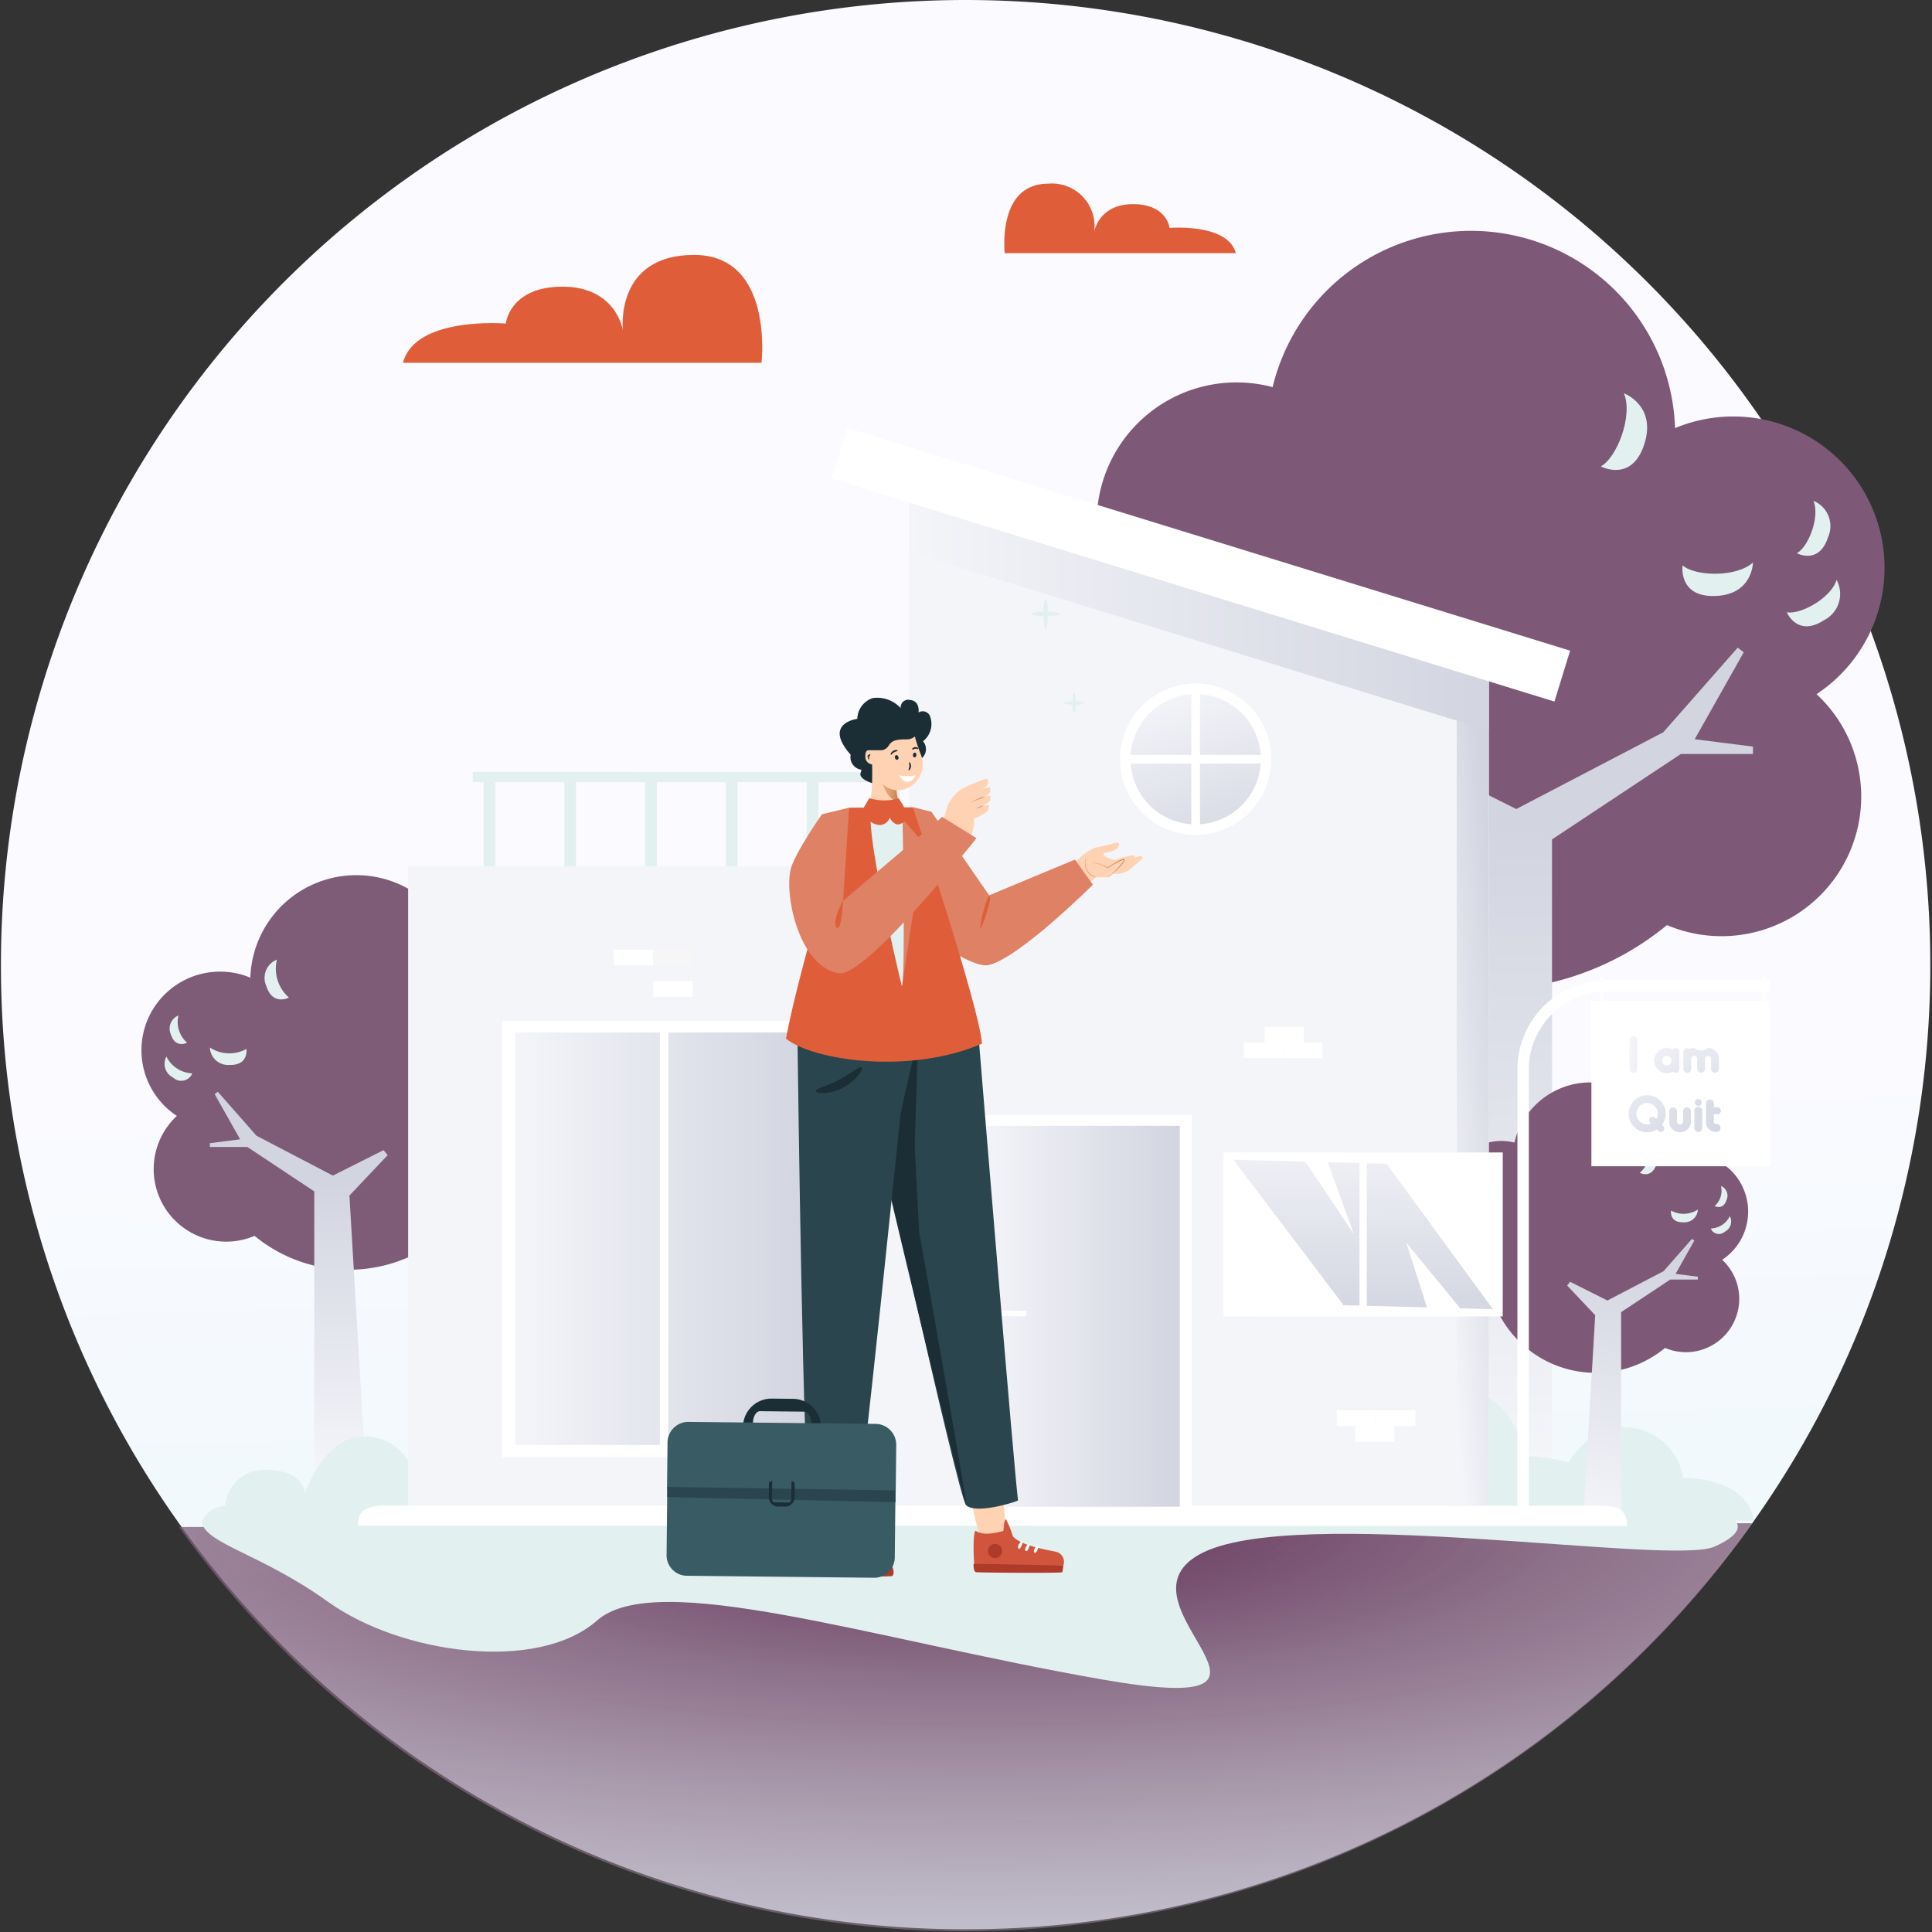 <svg xmlns="http://www.w3.org/2000/svg" xmlns:xlink="http://www.w3.org/1999/xlink" width="186" height="186" viewBox="0 0 186 186">
  <rect x="0" y="0" width="186" height="186" fill="#333333" stroke="none"/>
  <defs>
    <clipPath id="clip-path">
      <rect id="Rectangle_1503" data-name="Rectangle 1503" width="186" height="186" fill="#fff"/>
    </clipPath>
    <linearGradient id="linear-gradient" x1="0.488" y1="-0.011" x2="0.512" y2="1.041" gradientUnits="objectBoundingBox">
      <stop offset="0" stop-color="#fafaff"/>
      <stop offset="0.55" stop-color="#fafaff"/>
      <stop offset="1" stop-color="#e5f7f9"/>
    </linearGradient>
    <radialGradient id="radial-gradient" cx="0.51" cy="0.003" r="1.958" gradientUnits="objectBoundingBox">
      <stop offset="0" stop-color="#5f2f53"/>
      <stop offset="0.57" stop-color="#a594a7" stop-opacity="0.451"/>
      <stop offset="0.73" stop-color="#d1e5e8" stop-opacity="0.11"/>
      <stop offset="0.95" stop-color="#fafaff" stop-opacity="0"/>
      <stop offset="1" stop-color="#ac9fb0"/>
    </radialGradient>
    <linearGradient id="linear-gradient-2" x1="0.5" y1="-0.024" x2="0.5" y2="1.99" gradientUnits="objectBoundingBox">
      <stop offset="0" stop-color="#e3f0f0"/>
      <stop offset="1" stop-color="#e3f0f0"/>
    </linearGradient>
    <linearGradient id="linear-gradient-3" x1="0.5" y1="0.963" x2="0.5" y2="0.214" gradientUnits="objectBoundingBox">
      <stop offset="0" stop-color="#f4f5f9"/>
      <stop offset="1" stop-color="#d2d4e0"/>
    </linearGradient>
    <linearGradient id="linear-gradient-4" x1="0.445" y1="1.007" x2="0.507" y2="0.044" xlink:href="#linear-gradient-3"/>
    <linearGradient id="linear-gradient-5" y1="0.968" y2="0.233" xlink:href="#linear-gradient-3"/>
    <linearGradient id="linear-gradient-6" x1="0.289" y1="1.024" x2="0.65" y2="0.119" xlink:href="#linear-gradient-3"/>
    <linearGradient id="linear-gradient-7" x1="0" y1="0.5" x2="1" y2="0.5" xlink:href="#linear-gradient-3"/>
    <linearGradient id="linear-gradient-9" x1="0.49" y1="-0.225" x2="0.508" y2="1.087" xlink:href="#linear-gradient-3"/>
    <linearGradient id="linear-gradient-12" x1="0.334" y1="-0.023" x2="0.761" y2="1.324" xlink:href="#linear-gradient-3"/>
    <linearGradient id="linear-gradient-15" y1="0.499" x2="1" y2="0.499" gradientUnits="objectBoundingBox">
      <stop offset="0" stop-color="#edac80"/>
      <stop offset="0.27" stop-color="#e6a579"/>
      <stop offset="0.65" stop-color="#d39367"/>
      <stop offset="1" stop-color="#bd7e52"/>
    </linearGradient>
    <linearGradient id="linear-gradient-16" y1="0.5" y2="0.5" xlink:href="#linear-gradient-15"/>
    <linearGradient id="linear-gradient-22" x1="-0.098" y1="0.306" x2="8.688" y2="3.153" xlink:href="#linear-gradient-3"/>
    <linearGradient id="linear-gradient-23" x1="-0.141" y1="-0.593" x2="2.571" y2="3.522" xlink:href="#linear-gradient-3"/>
    <linearGradient id="linear-gradient-24" x1="-0.314" y1="-1.17" x2="1.607" y2="3.002" xlink:href="#linear-gradient-3"/>
    <linearGradient id="linear-gradient-25" x1="-0.473" y1="-0.976" x2="1.374" y2="1.825" xlink:href="#linear-gradient-3"/>
    <linearGradient id="linear-gradient-26" x1="-1.689" y1="-2.487" x2="1.452" y2="1.66" xlink:href="#linear-gradient-3"/>
    <linearGradient id="linear-gradient-27" x1="-6.158" y1="-1.923" x2="2.521" y2="1.245" xlink:href="#linear-gradient-3"/>
    <linearGradient id="linear-gradient-28" x1="-3.37" y1="-2.149" x2="1.214" y2="1.048" xlink:href="#linear-gradient-3"/>
  </defs>
  <g id="logout_illustrator" clip-path="url(#clip-path)">
    <g id="Logout" transform="translate(0.09)">
      <path id="Path_14967" data-name="Path 14967" d="M185.747,92.873h0a92.726,92.726,0,0,1-5.271,30.918q-.439,1.243-.911,2.47-1.078,2.8-2.331,5.508-1.408,3.051-3.029,5.98a92.834,92.834,0,0,1-5.393,8.6l-.077.11-.1.148-.005.007-.072.1-.4.56a93.4,93.4,0,0,1-9.845,11.5q-.283.281-.569.56l-.027.026a92.567,92.567,0,0,1-64.834,26.376h0A92.506,92.506,0,0,1,32.51,163.457q-2.3-1.97-4.471-4.085l-.027-.026q-.286-.279-.569-.56a93.4,93.4,0,0,1-9.845-11.5q-.164-.225-.326-.452l-.077-.108A92.445,92.445,0,0,1,0,92.874H0A92.874,92.874,0,0,1,92.873,0h0a92.874,92.874,0,0,1,92.874,92.873Z" fill="url(#linear-gradient)"/>
      <path id="Path_14968" data-name="Path 14968" d="M174.973,201.124l-.1.149-.005.007a92.759,92.759,0,0,1-75.75,39.127h0a92.755,92.755,0,0,1-75.6-38.918l151.462-.365Z" transform="translate(-6.368 -54.48)" fill="url(#radial-gradient)"/>
      <g id="illustrator" transform="translate(13.531 17.682)">
        <g id="illustrator-2" data-name="illustrator">
          <path id="Path_14969" data-name="Path 14969" d="M26.891,200.113l146.444-.013s3.046,1.1-1.178,3-40.617-4.177-49.553.73,12.835,15.955-9.423,12.056-42.9-10.709-48.607-5.672-18.856,3.25-25.913-1.81c-6.38-4.575-11.681-5.557-12.136-7.617l.008-.015s.219-.4.357-.655Z" transform="translate(-20.716 -71.884)" fill="url(#linear-gradient-2)"/>
          <g id="tree" transform="translate(0 4.543)">
            <path id="Path_14970" data-name="Path 14970" d="M214.141,75.084A14.569,14.569,0,0,0,200.523,49.47a19.651,19.651,0,0,0-38.744-3.943,13.462,13.462,0,1,0-6.6,26.1,27.464,27.464,0,0,0,44.565,25.688,13.445,13.445,0,0,0,14.4-22.232Z" transform="translate(-52.881 -30.48)" fill="#7d5977"/>
            <path id="Path_14971" data-name="Path 14971" d="M190.1,167h9.652V103.977l12.4-8.221H219.1v-.713l-5.609-.712,4.719-8.369-.579-.446-7.168,8.147-14.156,7.39-9.393-4.718-.757.935,7.078,7.479Z" transform="translate(-63.956 -45.389)" fill="url(#linear-gradient-3)"/>
            <path id="Path_14972" data-name="Path 14972" d="M213.476,51.937c.89,2.137-.668,6.188-2.226,7.034,0,0,2.983,1.6,4.184-2.137s-1.958-4.9-1.958-4.9Z" transform="translate(-70.754 -36.293)" fill="#e3f0f0"/>
            <path id="Path_14973" data-name="Path 14973" d="M238.733,66.131c.639,1.532-.479,4.437-1.6,5.043,0,0,2.139,1.149,3-1.532a2.629,2.629,0,0,0-1.4-3.511Z" transform="translate(-77.766 -40.139)" fill="#e3f0f0"/>
            <path id="Path_14974" data-name="Path 14974" d="M240.6,76.569c-.519,1.716-3.444,3.373-4.793,3.112,0,0,1,2.426,3.555.781a2.84,2.84,0,0,0,1.238-3.894Z" transform="translate(-77.406 -42.965)" fill="#e3f0f0"/>
            <path id="Path_14975" data-name="Path 14975" d="M228.813,74.275c-1.569,1.437-5.559,1.354-6.776.271,0,0-.455,3.079,3.154,2.951S228.813,74.275,228.813,74.275Z" transform="translate(-73.671 -42.344)" fill="#e3f0f0"/>
            <path id="Path_14976" data-name="Path 14976" d="M189.254,197.466a3.1,3.1,0,0,1,2.2-1.087,4.482,4.482,0,0,1,4.738-4.141c4.423.1,4.429,2.745,4.429,2.745s2.178-6.887,7.12-6.531a5.709,5.709,0,0,1,5.465,4.864s6.215-.12,6.81,4.121l-30.761.03Z" transform="translate(-64.796 -73.268)" fill="#e3f0f0"/>
            <path id="Path_14977" data-name="Path 14977" d="M152.657,195.827a4.354,4.354,0,0,1,3.64-2.133s.529-6.175,6.971-5.955,6.408,4.071,6.408,4.071,3.285-10,10.479-9.4a8.318,8.318,0,0,1,7.881,7.176s9.31-.032,10.035,6.239Z" transform="translate(-54.882 -71.629)" fill="#e3f0f0"/>
            <path id="Path_14978" data-name="Path 14978" d="M217.5,160.016a5.563,5.563,0,0,0-5.2-9.78,7.5,7.5,0,0,0-14.8-1.506,5.14,5.14,0,1,0-2.52,9.967A10.487,10.487,0,0,0,212,168.5a5.134,5.134,0,0,0,5.5-8.489Z" transform="translate(-65.322 -60.955)" fill="#7d5977"/>
            <path id="Path_14979" data-name="Path 14979" d="M208.318,191.214H212v-20.58l4.734-3.139h2.652v-.272l-2.142-.272,1.8-3.2-.221-.17-2.737,3.111-5.406,2.822-3.587-1.8-.289.357,2.7,2.856Z" transform="translate(-69.551 -66.535)" fill="url(#linear-gradient-4)"/>
            <path id="Path_14980" data-name="Path 14980" d="M217.243,151.178a2.733,2.733,0,0,1-.85,2.686s1.139.612,1.6-.816a1.4,1.4,0,0,0-.75-1.87Z" transform="translate(-72.146 -63.176)" fill="#e3f0f0"/>
            <path id="Path_14981" data-name="Path 14981" d="M226.887,156.6a1.959,1.959,0,0,1-.609,1.926s.817.439,1.146-.585a1,1,0,0,0-.536-1.341Z" transform="translate(-74.824 -64.643)" fill="#e3f0f0"/>
            <path id="Path_14982" data-name="Path 14982" d="M227.6,160.583a2.116,2.116,0,0,1-1.83,1.188.842.842,0,0,0,1.357.3,1.084,1.084,0,0,0,.473-1.487Z" transform="translate(-74.687 -65.723)" fill="#e3f0f0"/>
            <path id="Path_14983" data-name="Path 14983" d="M223.1,159.707a2.511,2.511,0,0,1-2.587.1s-.174,1.176,1.2,1.127a1.286,1.286,0,0,0,1.387-1.227Z" transform="translate(-73.261 -65.486)" fill="#e3f0f0"/>
            <path id="Path_14984" data-name="Path 14984" d="M21.963,138.734a7.569,7.569,0,0,1,7.075-13.308,10.209,10.209,0,0,1,20.129-2.049A6.994,6.994,0,1,1,52.6,136.939a14.269,14.269,0,0,1-23.153,13.345,6.985,6.985,0,0,1-7.48-11.55Z" transform="translate(-18.559 -53.527)" fill="#7e5c78"/>
            <path id="Path_14985" data-name="Path 14985" d="M42.652,181.746H37.638v-28L31.2,149.474H27.588v-.37l2.914-.37-2.452-4.348.3-.231,3.723,4.232,7.355,3.84,4.88-2.451.393.485-3.677,3.886Z" transform="translate(-21.004 -61.273)" fill="url(#linear-gradient-5)"/>
            <path id="Path_14986" data-name="Path 14986" d="M36.007,126.708a3.719,3.719,0,0,0,1.156,3.654s-1.55.833-2.174-1.11a1.9,1.9,0,0,1,1.018-2.544Z" transform="translate(-22.971 -56.547)" fill="#e3f0f0"/>
            <path id="Path_14987" data-name="Path 14987" d="M23.129,134.083a2.666,2.666,0,0,0,.829,2.62s-1.111.6-1.559-.8a1.366,1.366,0,0,1,.73-1.82Z" transform="translate(-19.571 -58.545)" fill="#e3f0f0"/>
            <path id="Path_14988" data-name="Path 14988" d="M21.784,139.505a2.88,2.88,0,0,0,2.49,1.617,1.145,1.145,0,0,1-1.847.406,1.475,1.475,0,0,1-.643-2.023Z" transform="translate(-19.384 -60.014)" fill="#e3f0f0"/>
            <path id="Path_14989" data-name="Path 14989" d="M27.588,138.314a3.418,3.418,0,0,0,3.52.141s.236,1.6-1.639,1.533a1.751,1.751,0,0,1-1.882-1.674Z" transform="translate(-21.004 -59.691)" fill="#e3f0f0"/>
            <path id="Path_14990" data-name="Path 14990" d="M52.676,197.962H26.525a2.457,2.457,0,0,1,2.248-1.614,3.76,3.76,0,0,1,3.976-3.475c3.711.084,3.717,2.3,3.717,2.3s1.827-5.778,5.973-5.481a4.79,4.79,0,0,1,4.585,4.081s6.024-.087,5.842,4.225a.749.749,0,0,0-.191-.038Z" transform="translate(-20.716 -73.605)" fill="#e3f0f0"/>
          </g>
          <g id="stand" transform="translate(132.47 76.339)">
            <path id="Path_14991" data-name="Path 14991" d="M201.337,181.482h-1.1V138.006a8.585,8.585,0,0,1,8.576-8.576H224.6v1.1H208.817a7.489,7.489,0,0,0-7.481,7.481v43.476Z" transform="translate(-200.242 -129.08)" fill="#fff"/>
            <rect id="Rectangle_1548" data-name="Rectangle 1548" width="0.304" height="2.819" transform="translate(7.964)" fill="#fff"/>
            <rect id="Rectangle_1549" data-name="Rectangle 1549" width="0.304" height="2.819" transform="translate(23.596)" fill="#fff"/>
            <rect id="Rectangle_1550" data-name="Rectangle 1550" width="17.239" height="15.938" transform="translate(7.118 2.32)" fill="#fff"/>
          </g>
          <g id="house" transform="translate(20.84 23.5)">
            <rect id="Rectangle_1551" data-name="Rectangle 1551" width="66.365" height="61.549" transform="translate(4.832 42.222)" fill="#f4f5f9"/>
            <path id="Path_14992" data-name="Path 14992" d="M175.713,161.507l-55.8-.008.015-100.423,55.8,17.189Z" transform="translate(-66.852 -57.726)" fill="#f4f5f9"/>
            <path id="Path_14993" data-name="Path 14993" d="M192.217,83.343v84.2H195.3l.012-83.243Z" transform="translate(-86.439 -63.757)" fill="url(#linear-gradient-6)"/>
            <path id="Path_14994" data-name="Path 14994" d="M175.729,78.263v8.612L119.923,69.688V61.076Z" transform="translate(-66.856 -57.726)" fill="url(#linear-gradient-7)"/>
            <path id="Path_14995" data-name="Path 14995" d="M165.46,198.813,51.014,198.8c-2.139,0-3.873-.2-3.874,1.936l122.193.018C169.334,198.611,167.6,198.813,165.46,198.813Z" transform="translate(-47.141 -95.03)" fill="#fff"/>
            <rect id="Rectangle_1552" data-name="Rectangle 1552" width="15.789" height="26.878" transform="translate(83.335 85.553) rotate(-89.99)" fill="#fff"/>
            <path id="Path_14996" data-name="Path 14996" d="M187.831,153.583V167.3H162.482V153.584Z" transform="translate(-78.383 -82.783)" fill="url(#linear-gradient-7)"/>
            <path id="Path_14997" data-name="Path 14997" d="M177.486,153.515l10.227,14-3.145-.083-5.191-6.325,1.995,6.24-8.027-.213-10.609-14.006,6.925.183,4.674,6.986-2.516-6.929Z" transform="translate(-78.452 -82.66)" fill="url(#linear-gradient-9)"/>
            <path id="Path_14998" data-name="Path 14998" d="M180.085,152.533v15.249h-.7V152.533Z" transform="translate(-82.962 -82.5)" fill="#fff"/>
            <path id="Path_14999" data-name="Path 14999" d="M97.359,176.782H66.164l.006-42.021H97.365Z" transform="translate(-52.293 -77.684)" fill="#fff"/>
            <rect id="Rectangle_1553" data-name="Rectangle 1553" width="28.681" height="39.711" transform="translate(15.131 58.219)" fill="url(#linear-gradient-7)"/>
            <path id="Path_15000" data-name="Path 15000" d="M87.813,175.724H87V135.16h.818Z" transform="translate(-57.937 -77.793)" fill="#fff"/>
            <path id="Path_15001" data-name="Path 15001" d="M86.133,129.542h3.774v1.509H86.133Z" transform="translate(-57.702 -76.271)" fill="#fff"/>
            <rect id="Rectangle_1554" data-name="Rectangle 1554" width="3.773" height="1.509" transform="translate(28.41 51.752) rotate(-179.99)" fill="#fff"/>
            <path id="Path_15002" data-name="Path 15002" d="M86.133,125.4h3.774v1.51H86.133Z" transform="translate(-57.702 -75.15)" fill="#f6f6f6"/>
            <rect id="Rectangle_1555" data-name="Rectangle 1555" width="3.773" height="1.509" transform="translate(96.005 96.111)" fill="#fff"/>
            <rect id="Rectangle_1556" data-name="Rectangle 1556" width="3.773" height="1.509" transform="translate(94.235 94.59)" fill="#fff"/>
            <path id="Path_15003" data-name="Path 15003" d="M181.584,186.227h3.773v1.509h-3.773Z" transform="translate(-83.558 -91.627)" fill="#fff"/>
            <rect id="Rectangle_1557" data-name="Rectangle 1557" width="3.773" height="1.509" transform="translate(87.298 57.67)" fill="#fff"/>
            <rect id="Rectangle_1558" data-name="Rectangle 1558" width="3.773" height="1.509" transform="translate(89.066 59.191)" fill="#fff"/>
            <rect id="Rectangle_1559" data-name="Rectangle 1559" width="3.773" height="1.51" transform="translate(85.276 59.18)" fill="#fff"/>
            <rect id="Rectangle_1560" data-name="Rectangle 1560" width="57.166" height="1.688" transform="translate(52.097 48.721)" fill="url(#linear-gradient-7)"/>
            <path id="Path_15004" data-name="Path 15004" d="M64.856,111.2H63.734v-8.6h1.121Z" transform="translate(-51.635 -68.973)" fill="#e3f0f0"/>
            <rect id="Rectangle_1561" data-name="Rectangle 1561" width="1.121" height="8.599" transform="translate(19.875 33.625)" fill="#e3f0f0"/>
            <rect id="Rectangle_1562" data-name="Rectangle 1562" width="1.121" height="8.599" transform="translate(27.651 33.627)" fill="#e3f0f0"/>
            <rect id="Rectangle_1563" data-name="Rectangle 1563" width="1.121" height="8.599" transform="translate(35.427 33.627)" fill="#e3f0f0"/>
            <rect id="Rectangle_1564" data-name="Rectangle 1564" width="1.121" height="8.599" transform="translate(43.202 33.629)" fill="#e3f0f0"/>
            <rect id="Rectangle_1565" data-name="Rectangle 1565" width="1.121" height="8.599" transform="translate(50.978 33.629)" fill="#e1d7db"/>
            <path id="Path_15005" data-name="Path 15005" d="M118.178,107.2l-1.121-3.285V102.6h1.121Z" transform="translate(-66.079 -68.975)" fill="#e3f0f0"/>
            <path id="Path_15006" data-name="Path 15006" d="M104.6,102.914l-42.3-.006v-.99l42.3.006Z" transform="translate(-51.249 -68.789)" fill="#e3f0f0"/>
            <path id="Path_15007" data-name="Path 15007" d="M179.268,82.841l-69.592-21.46,1.51-4.9,69.593,21.46Z" transform="translate(-64.08 -56.481)" fill="#fff"/>
            <path id="Path_15008" data-name="Path 15008" d="M162.327,97.543a7.28,7.28,0,1,1-7.281-7.282,7.28,7.28,0,0,1,7.281,7.282Z" transform="translate(-74.397 -65.631)" fill="#fff"/>
            <path id="Path_15009" data-name="Path 15009" d="M161.693,97.918a6.271,6.271,0,1,1-6.271-6.271,6.271,6.271,0,0,1,6.271,6.271Z" transform="translate(-74.772 -66.006)" fill="url(#linear-gradient-12)"/>
            <rect id="Rectangle_1566" data-name="Rectangle 1566" width="0.837" height="14.561" transform="translate(80.231 24.631)" fill="#fff"/>
            <path id="Path_15010" data-name="Path 15010" d="M162.327,99.673v.837H147.766v-.837Z" transform="translate(-74.397 -68.18)" fill="#fff"/>
            <rect id="Rectangle_1567" data-name="Rectangle 1567" width="21.583" height="37.726" transform="translate(58.698 66.148)" fill="#fff"/>
            <rect id="Rectangle_1568" data-name="Rectangle 1568" width="19.261" height="36.668" transform="translate(59.859 67.207)" fill="url(#linear-gradient-7)"/>
            <path id="Path_15011" data-name="Path 15011" d="M134.19,173.6H130.9v-.529h3.284Z" transform="translate(-69.83 -88.063)" fill="#fff"/>
          </g>
          <g id="stars" transform="translate(85.649 40.021)">
            <path id="Path_15012" data-name="Path 15012" d="M142.337,92.442c0-.083-.365-.151-.843-.165-.013-.478-.082-.843-.165-.843s-.152.365-.165.843c-.478.013-.843.082-.843.165s.365.152.843.165c.013.478.082.843.165.843s.151-.365.165-.843C141.972,92.594,142.337,92.525,142.337,92.442Z" transform="translate(-137.19 -82.47)" fill="#e3f0f0"/>
            <path id="Path_15013" data-name="Path 15013" d="M138.82,80.537c0-.115-.506-.21-1.168-.228-.018-.662-.113-1.168-.228-1.168s-.21.506-.228,1.168c-.662.018-1.168.113-1.168.228s.506.21,1.168.228c.018.662.113,1.168.228,1.168s.21-.506.228-1.168C138.314,80.747,138.82,80.652,138.82,80.537Z" transform="translate(-136.026 -79.14)" fill="#e3f0f0"/>
            <path id="Path_15014" data-name="Path 15014" d="M147.978,85.012c0-.1-.446-.185-1.029-.2-.016-.583-.1-1.029-.2-1.029s-.185.446-.2,1.029c-.583.016-1.03.1-1.03.2s.446.185,1.03.2c.016.583.1,1.029.2,1.029s.185-.446.2-1.029C147.532,85.2,147.978,85.113,147.978,85.012Z" transform="translate(-138.597 -80.397)" fill="url(#linear-gradient-7)"/>
          </g>
          <path id="Path_15015" data-name="Path 15015" d="M53.09,44.043H87.605s1.207-10.384-6.491-10.384-6.856,7.263-6.856,7.263-.648-4.468-6.309-4.195c-4.63.223-4.965,3.539-4.965,3.539S54.241,39.534,53.09,44.043Z" transform="translate(-27.912 -26.799)" fill="#df5e39"/>
          <path id="Path_15016" data-name="Path 15016" d="M154.769,30.942h-22.24s-.777-6.691,4.183-6.691a4.1,4.1,0,0,1,4.418,4.68s.417-2.879,4.065-2.7c2.983.144,3.2,2.28,3.2,2.28s5.634-.472,6.375,2.434Z" transform="translate(-49.418 -24.25)" fill="#df5e39"/>
          <g id="man" transform="translate(62.043 49.452)">
            <g id="Foot" transform="translate(17.88 76.836)">
              <path id="Path_15017" data-name="Path 15017" d="M128.173,198.132c.04.174.609,3.187,1.008,3.462s2.2-.109,2.291-.525a34.63,34.63,0,0,0-.341-3.615Z" transform="translate(-128.173 -197.454)" fill="#ffd2b3"/>
              <path id="Path_15018" data-name="Path 15018" d="M128.657,201.727c-.335-.248-.277,3.716,0,3.821s7.358.291,8.013,0a1,1,0,0,0-.4-1.832c-1.091-.223-3.378-.621-4.072-1.493a7.972,7.972,0,0,0-.649-1.6c-.178-.109-.247,1.1-.247,1.1s-1.844.6-2.648,0Z" transform="translate(-128.242 -198.311)" fill="#d1553d"/>
              <path id="Path_15019" data-name="Path 15019" d="M128.426,206.491c-.008.139-.01.755.24.8s8.248.11,8.3,0a5.829,5.829,0,0,0,.1-.6c.026-.078-8.637-.208-8.637-.208Z" transform="translate(-128.241 -199.901)" fill="#ae3b2a"/>
              <path id="Path_15020" data-name="Path 15020" d="M134.341,204.189c-.191-.216.233-.719.357-.684S134.53,204.4,134.341,204.189Z" transform="translate(-129.83 -199.092)" fill="#fff"/>
              <path id="Path_15021" data-name="Path 15021" d="M135.287,204.5c-.191-.216.233-.719.357-.684S135.475,204.708,135.287,204.5Z" transform="translate(-130.086 -199.175)" fill="#fff"/>
              <path id="Path_15022" data-name="Path 15022" d="M136.436,204.74c-.191-.216.233-.719.357-.684S136.625,204.953,136.436,204.74Z" transform="translate(-130.398 -199.241)" fill="#fff"/>
              <path id="Path_15023" data-name="Path 15023" d="M131.689,204.536a.684.684,0,1,1-.684-.684.684.684,0,0,1,.684.684Z" transform="translate(-128.754 -199.187)" fill="#ae3b2a"/>
            </g>
            <g id="Leg" transform="translate(6.385 32.467)">
              <path id="Path_15024" data-name="Path 15024" d="M124.689,136.6c.747,9.121,3.359,40.926,3.814,44.86-.741.329-4.169,1.278-4.993.454-.8-.8-9.973-42.5-10.592-45.315H124.69Z" transform="translate(-112.545 -136.602)" fill="#2a454d"/>
              <path id="Path_15025" data-name="Path 15025" d="M118.757,137.057l-.342,10.2.43,8.308s4.96,27.93,4.527,26.35c-2.307-8.388-10.5-43.35-10.964-45.315l6.35.454Z" transform="translate(-112.407 -136.602)" fill="#1b2e36"/>
            </g>
            <g id="Foot-2" data-name="Foot" transform="translate(2.289 76.52)">
              <path id="Path_15026" data-name="Path 15026" d="M108.737,201.775c-.982,0-1.863-.045-1.919.435s-.056,3.815.245,3.948,6.759,0,7.395,0,.39-2.287-1.573-2.331l-2.42-1.952-1.729-.1Z" transform="translate(-106.79 -198.308)" fill="#d1553d"/>
              <path id="Path_15027" data-name="Path 15027" d="M106.93,206.858c0-.005,2.849.131,4.443.123a3.031,3.031,0,0,1,1.917-.48,2.061,2.061,0,0,1,1.517.357c.072.072.212.76-.1.815s-7.486.123-7.607,0C106.86,207.43,106.93,206.858,106.93,206.858Z" transform="translate(-106.825 -199.588)" fill="#ae3b2a"/>
              <path id="Path_15028" data-name="Path 15028" d="M107.051,197.02c0,.2.178,3.228.234,4.049.368.4,2.659.532,2.86.1,0-.68.319-4.146.319-4.146h-3.413Z" transform="translate(-106.861 -197.02)" fill="#ffd2b3"/>
              <path id="Path_15029" data-name="Path 15029" d="M108.5,202.346c-.151-.241-.279-1.629.334-2.041s1.571-.368,1.8,0a8.686,8.686,0,0,1,.524,1.987c.033.277-2.242.712-2.655.054Z" transform="translate(-107.218 -197.83)" fill="#d1553d"/>
              <path id="Path_15030" data-name="Path 15030" d="M110.91,205.481a4.038,4.038,0,0,1,3.09-1.015,2.093,2.093,0,0,0-2.163-.126C110.748,204.734,110.91,205.481,110.91,205.481Z" transform="translate(-107.904 -198.947)" fill="#ae3b2a"/>
              <ellipse id="Ellipse_246" data-name="Ellipse 246" cx="0.494" cy="0.656" rx="0.494" ry="0.656" transform="translate(0.369 4.861)" fill="#ae3b2a"/>
              <path id="Path_15031" data-name="Path 15031" d="M111.385,203.944c.279-.157,1.684-.246,1.372-.436s-1.361.034-1.439.279S111.385,203.944,111.385,203.944Z" transform="translate(-108.01 -198.758)" fill="#fff"/>
              <path id="Path_15032" data-name="Path 15032" d="M110.789,203.288c.279-.157,1.684-.246,1.372-.436s-1.361.033-1.439.279S110.789,203.288,110.789,203.288Z" transform="translate(-107.849 -198.58)" fill="#fff"/>
              <path id="Path_15033" data-name="Path 15033" d="M110.192,202.631c.279-.157,1.684-.247,1.372-.436s-1.361.034-1.439.279S110.192,202.631,110.192,202.631Z" transform="translate(-107.687 -198.402)" fill="#fff"/>
            </g>
            <g id="Leg-2" data-name="Leg" transform="translate(1.113 32.922)">
              <path id="Path_15034" data-name="Path 15034" d="M116.625,137.932c-.448,1.393-1.531,6.5-1.531,6.5s-3.8,37.08-4.1,37.439c-.412.494-2.909.751-4.641-.052-.625-1.407-1.119-40.589-1.176-44.6l11.449.706Z" transform="translate(-105.177 -137.226)" fill="#2a454d"/>
            </g>
            <g id="Line" transform="translate(2.86 35.604)">
              <path id="Path_15035" data-name="Path 15035" d="M107.573,143.2c0-.253,1.082-.441,2.238-1.075,1.173-.609,2-1.347,2.189-1.2.092.072-.01.377-.315.76a4.671,4.671,0,0,1-1.477,1.194,4.283,4.283,0,0,1-1.838.519c-.493.017-.794-.09-.8-.2Z" transform="translate(-107.573 -140.904)" fill="#1b2e36"/>
            </g>
            <path id="Path_15036" data-name="Path 15036" d="M142.027,112.853a5.447,5.447,0,0,1,1.6-1.114c.4-.007,2.1-.559,2.239-.461s.129.483-.433.735-1.171.181-.964.46,1.1.468,1.1.468a7.02,7.02,0,0,1,1.795-.472.24.24,0,0,1,.106.243c.319-.151.645-.23.736-.006.038.094-.5.492-.951.9a2.518,2.518,0,0,1-1.227.65,3.958,3.958,0,0,1-.734-.04l-.386.394s-.587,0-1.19-.025c-.023.035-.988.8-.988.8l-1.369-2,.665-.535Z" transform="translate(-113.865 -97.27)" fill="#ffd2b3"/>
            <path id="Path_15037" data-name="Path 15037" d="M144.01,113.872a.458.458,0,0,1,.113-.035.85.85,0,0,1,.329.013,2.7,2.7,0,0,1,.489.157c.092.038.188.081.287.13l.151.077.077.042.1.054.26-.163.259-.156c.178-.1.364-.212.559-.312a2.813,2.813,0,0,1,.264-.121.987.987,0,0,1,.131-.043.233.233,0,0,1,.061-.007.043.043,0,0,1,.019,0h0c.006.021-.021.07-.039.107a.991.991,0,0,1-.067.114,2.57,2.57,0,0,1-.155.21,8.614,8.614,0,0,1-.619.668c-.185.183-.338.327-.443.427a1.516,1.516,0,0,0-.16.16,1.241,1.241,0,0,0,.179-.139c.111-.094.27-.233.46-.412a7.674,7.674,0,0,0,.634-.662,2.471,2.471,0,0,0,.161-.214.977.977,0,0,0,.072-.121.265.265,0,0,0,.045-.153.08.08,0,0,0-.037-.05.118.118,0,0,0-.049-.013.292.292,0,0,0-.08.008,1,1,0,0,0-.142.045c-.092.036-.181.079-.27.124-.2.1-.385.209-.562.316l-.259.159-.227.145-.063-.034-.079-.041c-.052-.027-.1-.052-.154-.075-.1-.047-.2-.089-.292-.126a2.507,2.507,0,0,0-.5-.145.79.79,0,0,0-.34,0,.306.306,0,0,0-.084.035.111.111,0,0,0-.025.019Z" transform="translate(-114.583 -97.857)" fill="url(#linear-gradient-15)"/>
            <path id="Path_15038" data-name="Path 15038" d="M144.2,115.139a.423.423,0,0,0-.081-.045,1.587,1.587,0,0,1-.22-.108l-.07-.041a.4.4,0,0,1-.073-.048c-.046-.039-.1-.075-.148-.123a1.279,1.279,0,0,1-.257-.353,1.508,1.508,0,0,1-.087-.211,1.981,1.981,0,0,1-.048-.208,2.072,2.072,0,0,1-.03-.362c0-.208.027-.336.017-.338a.875.875,0,0,0-.067.336,1.786,1.786,0,0,0,.061.592l.04.111a.644.644,0,0,0,.049.111,1.256,1.256,0,0,0,.276.369,1.865,1.865,0,0,0,.159.123.4.4,0,0,0,.078.047l.075.038a1.091,1.091,0,0,0,.235.09c.057.017.089.024.09.019Z" transform="translate(-114.345 -97.82)" fill="url(#linear-gradient-16)"/>
            <path id="Path_15039" data-name="Path 15039" d="M147.63,113.975a.213.213,0,0,0,.127,0,.788.788,0,0,0,.3-.19,2.165,2.165,0,0,0,.168-.18.892.892,0,0,1,.211-.175.812.812,0,0,1,.286-.1.628.628,0,0,1,.161,0,.331.331,0,0,1,.077.017.079.079,0,0,1,.037.023.02.02,0,0,1-.008.014l-.017.025c-.012.017-.026.034-.04.051-.028.034-.058.068-.089.1-.061.068-.125.136-.19.2-.211.221-.416.427-.6.614l-.267.263a.617.617,0,0,1-.062.056.268.268,0,0,1-.066.034.835.835,0,0,1-.148.032,3.178,3.178,0,0,1-.47.017,1.041,1.041,0,0,0-.174,0,.673.673,0,0,0,.173.028,2.55,2.55,0,0,0,.478,0,.906.906,0,0,0,.16-.03.311.311,0,0,0,.083-.041.68.68,0,0,0,.068-.058c.087-.08.178-.168.273-.26.19-.185.4-.39.609-.612.065-.069.129-.137.191-.206.031-.034.061-.069.09-.1s.029-.036.042-.054l.02-.03a.121.121,0,0,0,.019-.046.081.081,0,0,0-.035-.067.2.2,0,0,0-.048-.025.366.366,0,0,0-.094-.02.683.683,0,0,0-.178.007.852.852,0,0,0-.306.117.936.936,0,0,0-.22.191,2.338,2.338,0,0,1-.159.183.841.841,0,0,1-.274.2.419.419,0,0,1-.119.027Z" transform="translate(-115.354 -97.807)" fill="url(#linear-gradient-16)"/>
            <path id="Path_15040" data-name="Path 15040" d="M120.414,106.57l1.786.446,5.553,8.043,8.259-3.441,1.733,2.418s-7.131,7.1-10.049,7.739c-1.439.317-5.272-2.433-5.272-2.433l-2.01-12.773Z" transform="translate(-108.191 -95.998)" fill="#df8165"/>
            <path id="Path_15041" data-name="Path 15041" d="M130.247,118.382c-.212-.59-1.006,2.651-.95,3S130.387,118.771,130.247,118.382Z" transform="translate(-110.597 -99.18)" fill="#df5e39"/>
            <path id="Path_15042" data-name="Path 15042" d="M115.874,106.594l-6.145.038s-4.658,14.716-6.077,22.232c2.555,2.074,11.82,3.515,18.865.489C122.386,126.172,115.874,106.594,115.874,106.594Z" transform="translate(-103.65 -96.006)" fill="#df5e39"/>
            <path id="Path_15043" data-name="Path 15043" d="M114.221,108.028l2.812,15.9-3.721-9.922.571-.792-1.8-2.543Z" transform="translate(-105.935 -96.395)" fill="#df5e39"/>
            <path id="Path_15044" data-name="Path 15044" d="M118.779,107.809l.179,16.1,1.55-10.221-.87-1,1.348-2.343Z" transform="translate(-107.748 -96.336)" fill="#df8165"/>
            <path id="Path_15045" data-name="Path 15045" d="M114.881,106.653a16.24,16.24,0,0,1,3,0s.334,16.106-.044,17.166c0,0-3.558-14.6-2.959-17.166Z" transform="translate(-106.674 -96)" fill="#e3f0f0"/>
            <g id="head">
              <path id="Path_15046" data-name="Path 15046" d="M112.443,94.148a2.154,2.154,0,0,1,1.476-2,3.061,3.061,0,0,1,2.7.964.729.729,0,0,1,.908-.783c.98.1.811,1.2.811,1.2a.767.767,0,0,1,1.063.271,2.1,2.1,0,0,1-.631,2.5,1.17,1.17,0,0,1-.918,1.93,1.177,1.177,0,0,1-1.266,1.017,1.163,1.163,0,0,1-.22-.044,2.584,2.584,0,0,1-.382,1.1c-.559.649-3.542-.106-3.224-.958a1.3,1.3,0,0,0,.075-.3,1.222,1.222,0,0,1-1.051-1.316,1.2,1.2,0,0,1,.019-.13c-2.707-3.052.645-3.453.645-3.453Z" transform="translate(-105.57 -92.074)" fill="#1b2e36"/>
              <path id="Path_15047" data-name="Path 15047" d="M114.152,97.932c-.725.424-.331,3.118.927,3.231a9.587,9.587,0,0,0,1.075-2.367s-1.531-1.139-2-.864Z" transform="translate(-106.396 -93.648)" fill="#1b2e36"/>
              <path id="Path_15048" data-name="Path 15048" d="M114.864,100.311l2.317,1.483a9.666,9.666,0,0,0,.288,2.612.726.726,0,0,1-.348,1.183c-1.051.433-1.931-.16-2.647-1.09C115.038,104.485,114.864,100.311,114.864,100.311Z" transform="translate(-106.582 -94.305)" fill="#ffd2b3"/>
              <path id="Path_15049" data-name="Path 15049" d="M118,105.1c-1.565-.494-1.748-2.515-1.748-2.515l1.44.862a4.376,4.376,0,0,0,.255,1.577A.369.369,0,0,1,118,105.1Z" transform="translate(-107.064 -94.92)" fill="url(#linear-gradient-16)"/>
              <path id="Path_15050" data-name="Path 15050" d="M120.893,96.246a3.92,3.92,0,0,1,.035,1.626c-.169.908-1.136-1.3-1.136-1.3l1.1-.331Z" transform="translate(-108.022 -93.201)" fill="#1b2e36"/>
              <path id="Path_15051" data-name="Path 15051" d="M117.6,102.391c-1.375.213-2.367-.847-2.72-2.462a.723.723,0,0,1-.745-.748c-.019-.619.228-.619.357-.623l.007.007h1.193a.928.928,0,0,0,.684-.433c.255-.418.566-.634,1.763-.616a1.177,1.177,0,0,0,.764-.281,14.973,14.973,0,0,0,.566,1.713,2.515,2.515,0,0,1-1.869,3.446Z" transform="translate(-106.491 -93.469)" fill="#ffd2b3"/>
              <path id="Path_15052" data-name="Path 15052" d="M118.114,99.135a.054.054,0,0,0-.026-.1.581.581,0,0,0-.611.365.054.054,0,0,0,.026.072.059.059,0,0,0,.072-.026.921.921,0,0,1,.507-.3.053.053,0,0,0,.033-.009Z" transform="translate(-107.394 -93.957)" fill="#1b2e36"/>
              <path id="Path_15053" data-name="Path 15053" d="M119.828,101.361a.054.054,0,0,0,.1.035.581.581,0,0,0,.052-.71.054.054,0,0,0-.073-.02.059.059,0,0,0-.02.073.921.921,0,0,1-.043.59.055.055,0,0,0-.012.032Z" transform="translate(-108.032 -94.398)" fill="#1b2e36"/>
              <path id="Path_15054" data-name="Path 15054" d="M114.645,99.6h.006a.035.035,0,0,1,.032.011.037.037,0,0,1,.007.032.035.035,0,0,1-.012.02.626.626,0,0,0-.109.388.04.04,0,0,1-.023.046.037.037,0,0,1-.046-.023.4.4,0,0,1,.019-.334.345.345,0,0,0-.068.091.027.027,0,0,1-.03.018.025.025,0,0,1-.018-.03.267.267,0,0,1,.243-.219Z" transform="translate(-106.563 -94.111)" fill="#1b2e36"/>
              <path id="Path_15055" data-name="Path 15055" d="M118.049,99.974c.036.123.138.2.227.175a.208.208,0,0,0,.1-.27c-.036-.123-.138-.2-.227-.175a.208.208,0,0,0-.1.27Z" transform="translate(-107.547 -94.137)" fill="#1b2e36"/>
              <path id="Path_15056" data-name="Path 15056" d="M120.867,98.827a.039.039,0,0,0,.028-.027.064.064,0,0,0-.022-.072.377.377,0,0,0-.546.074.064.064,0,0,0,0,.075.04.04,0,0,0,.059.007.565.565,0,0,1,.453-.062.035.035,0,0,0,.027.006Z" transform="translate(-108.164 -93.852)" fill="#1b2e36"/>
              <path id="Path_15057" data-name="Path 15057" d="M120.416,99.585c-.013.127.051.238.144.248s.178-.086.191-.213-.051-.238-.144-.248S120.429,99.458,120.416,99.585Z" transform="translate(-108.19 -94.049)" fill="#1b2e36"/>
              <path id="Path_15058" data-name="Path 15058" d="M118.589,102.359a3.312,3.312,0,0,0,1.615-.006S119.5,103.8,118.589,102.359Z" transform="translate(-107.696 -94.855)" fill="#fff"/>
            </g>
            <path id="Path_15059" data-name="Path 15059" d="M113.954,106.266s.5-.879.521-.879a4.9,4.9,0,0,0,2.807.022,6,6,0,0,1,.437.666c.048.136.969,1.4-.345,1.819-.531.168-.941-.62-.941-.62a1.058,1.058,0,0,1-.9.7,1.6,1.6,0,0,1-1.577-1.71Z" transform="translate(-106.441 -95.68)" fill="#df5e39"/>
            <path id="Path_15060" data-name="Path 15060" d="M118.891,130.168s.414,6.986.366,6.87a18.019,18.019,0,0,1-.366-6.87Z" transform="translate(-107.735 -102.393)" fill="#df5e39"/>
            <g id="Hand" transform="translate(15.17 7.818)">
              <path id="Path_15061" data-name="Path 15061" d="M124.869,105.364a4.138,4.138,0,0,1,1.263-1.521,16.99,16.99,0,0,1,2.5-1.047,1.173,1.173,0,0,1,.139.378c0,.2-.266.448-.617.629.264-.079.761-.177.761-.177a1.309,1.309,0,0,1,.044.449,1.124,1.124,0,0,1-.528.462c.193-.036.515-.116.515-.116a1.435,1.435,0,0,1,0,.495,1.726,1.726,0,0,1-.77.524,3.909,3.909,0,0,1,.673-.089,2.1,2.1,0,0,1-.071.453c-.189.382-1.4.879-1.4.879a2.7,2.7,0,0,1-.779,2.252,19.765,19.765,0,0,1-2.141-1.824,8.019,8.019,0,0,1,.413-1.745Z" transform="translate(-124.457 -102.797)" fill="#ffd2b3"/>
              <path id="Path_15062" data-name="Path 15062" d="M127.7,104.765a.761.761,0,0,0,.2-.088c.118-.058.282-.134.467-.212a5.937,5.937,0,0,0,.669-.289,2.477,2.477,0,0,0-.7.218,3.3,3.3,0,0,0-.463.235c-.113.071-.175.128-.169.135Z" transform="translate(-125.335 -103.17)" fill="url(#linear-gradient-16)"/>
              <path id="Path_15063" data-name="Path 15063" d="M128.15,105.717a.641.641,0,0,0,.193-.068l.453-.185a4.015,4.015,0,0,0,.635-.28,2.613,2.613,0,0,0-.664.209,4.292,4.292,0,0,0-.447.207c-.111.061-.174.109-.169.118Z" transform="translate(-125.458 -103.441)" fill="url(#linear-gradient-16)"/>
              <path id="Path_15064" data-name="Path 15064" d="M128.687,106.666a2.177,2.177,0,0,0,.762-.293,2.177,2.177,0,0,0-.762.293Z" transform="translate(-125.603 -103.764)" fill="url(#linear-gradient-15)"/>
            </g>
            <path id="Path_15065" data-name="Path 15065" d="M107.236,107.279s-2.714,3.873-3.032,5.385c-.564,2.681.913,9.29,4.655,9.919,2.581.434,13.255-13,13.255-13l-3.3-2.051-9.543,8.074.58-8.96-2.611.633Z" transform="translate(-103.769 -96.021)" fill="#df8165"/>
            <path id="Path_15066" data-name="Path 15066" d="M110.916,118.935c-.226.293-1.087,2.2-.613,2.6S110.916,118.935,110.916,118.935Z" transform="translate(-105.415 -99.35)" fill="#df5e39"/>
          </g>
          <g id="bag" transform="translate(50.554 116.966)">
            <path id="Path_15067" data-name="Path 15067" d="M102.774,184.692l-2.036-.022a2.743,2.743,0,0,0-2.772,2.714l-.04,3.781a.9.9,0,0,0,.894.913h.048l.053-5.029c.007-.647.315-1.171.688-1.167l4.268.045c.373,0,.67.534.663,1.181l-.054,5.029h.048a.9.9,0,0,0,.913-.894l.04-3.781a2.743,2.743,0,0,0-2.714-2.772Z" transform="translate(-90.611 -184.67)" fill="#1b2e36"/>
            <path id="Path_15068" data-name="Path 15068" d="M110.017,190.066l-.047,4.38-22.018-.234.047-4.38a2.015,2.015,0,0,1,1.93-2.088l18.2.194a2.016,2.016,0,0,1,1.885,2.129Z" transform="translate(-87.91 -185.503)" fill="#395b64"/>
            <path id="Path_15069" data-name="Path 15069" d="M109.931,196.707l-.068,6.388a1.976,1.976,0,0,1-1.925,2.02l-18.163-.193a1.975,1.975,0,0,1-1.881-2.06l.068-6.388,21.969.234Z" transform="translate(-87.894 -187.867)" fill="#395b64"/>
            <path id="Path_15070" data-name="Path 15070" d="M109.955,197.8l-21.966-.486v-.981l21.966.336Z" transform="translate(-87.92 -187.829)" fill="#2a454d"/>
            <path id="Path_15071" data-name="Path 15071" d="M102.283,198.008l.673.007a.907.907,0,0,0,.917-.9l.013-1.25a.3.3,0,0,0-.3-.3h-.016l-.018,1.663c0,.214-.1.387-.228.386l-1.411-.015c-.123,0-.221-.177-.219-.391l.018-1.663H101.7a.3.3,0,0,0-.3.3l-.013,1.25a.907.907,0,0,0,.9.917Z" transform="translate(-91.548 -187.616)" fill="#1b2e36"/>
          </g>
        </g>
        <g id="board" transform="translate(143.175 82.092)">
          <path id="Path_15072" data-name="Path 15072" d="M215.4,140.35a.375.375,0,0,1-.375-.375v-2.76a.375.375,0,0,1,.75,0v2.76A.376.376,0,0,1,215.4,140.35Z" transform="translate(-214.951 -136.84)" fill="url(#linear-gradient-22)"/>
          <path id="Path_15073" data-name="Path 15073" d="M220.721,138.75v1.66a.358.358,0,0,1-.356.356.379.379,0,0,1-.265-.114,1.251,1.251,0,0,1-.593.152,1.214,1.214,0,1,1,0-2.428,1.241,1.241,0,0,1,.583.152.338.338,0,0,1,.275-.133.358.358,0,0,1,.356.356Zm-.754.839a.457.457,0,1,0-.134.327.46.46,0,0,0,.134-.327Z" transform="translate(-215.837 -137.256)" fill="url(#linear-gradient-23)"/>
          <path id="Path_15074" data-name="Path 15074" d="M225.572,139.412v.972a.38.38,0,0,1-.759,0v-.972a.289.289,0,0,0-.578,0v.972a.38.38,0,0,1-.759,0v-.972a.289.289,0,1,0-.578,0v.972a.38.38,0,0,1-.379.379.376.376,0,0,1-.375-.379v-1.631a.356.356,0,0,1,.356-.36.346.346,0,0,1,.228.085,1,1,0,0,1,.46-.109,1.045,1.045,0,0,0,1.337,0,1.05,1.05,0,0,1,1.048,1.043Z" transform="translate(-216.88 -137.254)" fill="url(#linear-gradient-24)"/>
          <path id="Path_15075" data-name="Path 15075" d="M218.263,147.586a.328.328,0,0,1,0,.46.333.333,0,0,1-.479,0l-.138-.142a1.69,1.69,0,0,1-.939.275,1.783,1.783,0,1,1,1.783-1.788,1.759,1.759,0,0,1-.356,1.067l.128.128Zm-1.176-.242-.1-.1a.328.328,0,0,1,0-.46.336.336,0,0,1,.474,0l.123.119a.951.951,0,0,0,.142-.517,1.027,1.027,0,1,0-1.024,1.029.938.938,0,0,0,.38-.076Z" transform="translate(-214.924 -138.945)" fill="url(#linear-gradient-25)"/>
          <path id="Path_15076" data-name="Path 15076" d="M221.319,148.615a1.048,1.048,0,0,1-1.048-1.048v-.986a.377.377,0,0,1,.379-.375.372.372,0,0,1,.375.375v.986a.294.294,0,0,0,.588,0v-.986a.377.377,0,0,1,.754,0v.986a1.048,1.048,0,0,1-1.048,1.048Z" transform="translate(-216.373 -139.377)" fill="url(#linear-gradient-26)"/>
          <path id="Path_15077" data-name="Path 15077" d="M223.98,148.287a.38.38,0,0,1-.379-.379v-1.641a.38.38,0,1,1,.759,0v1.641a.38.38,0,0,1-.38.379Zm.322-2.831a.327.327,0,0,1-.322.327.331.331,0,0,1-.327-.327.325.325,0,0,1,.65,0Z" transform="translate(-217.275 -139.086)" fill="url(#linear-gradient-27)"/>
          <path id="Path_15078" data-name="Path 15078" d="M226.537,147.918a.38.38,0,0,1-.379.379h-.071a.954.954,0,0,1-.958-.991v-1.755a.379.379,0,1,1,.759,0v.375h.346a.33.33,0,0,1,.332.332.326.326,0,0,1-.332.327h-.346v.721a.206.206,0,0,0,.2.232h.071a.38.38,0,0,1,.378.38Z" transform="translate(-217.689 -139.097)" fill="url(#linear-gradient-28)"/>
        </g>
      </g>
    </g>
  </g>
</svg>

